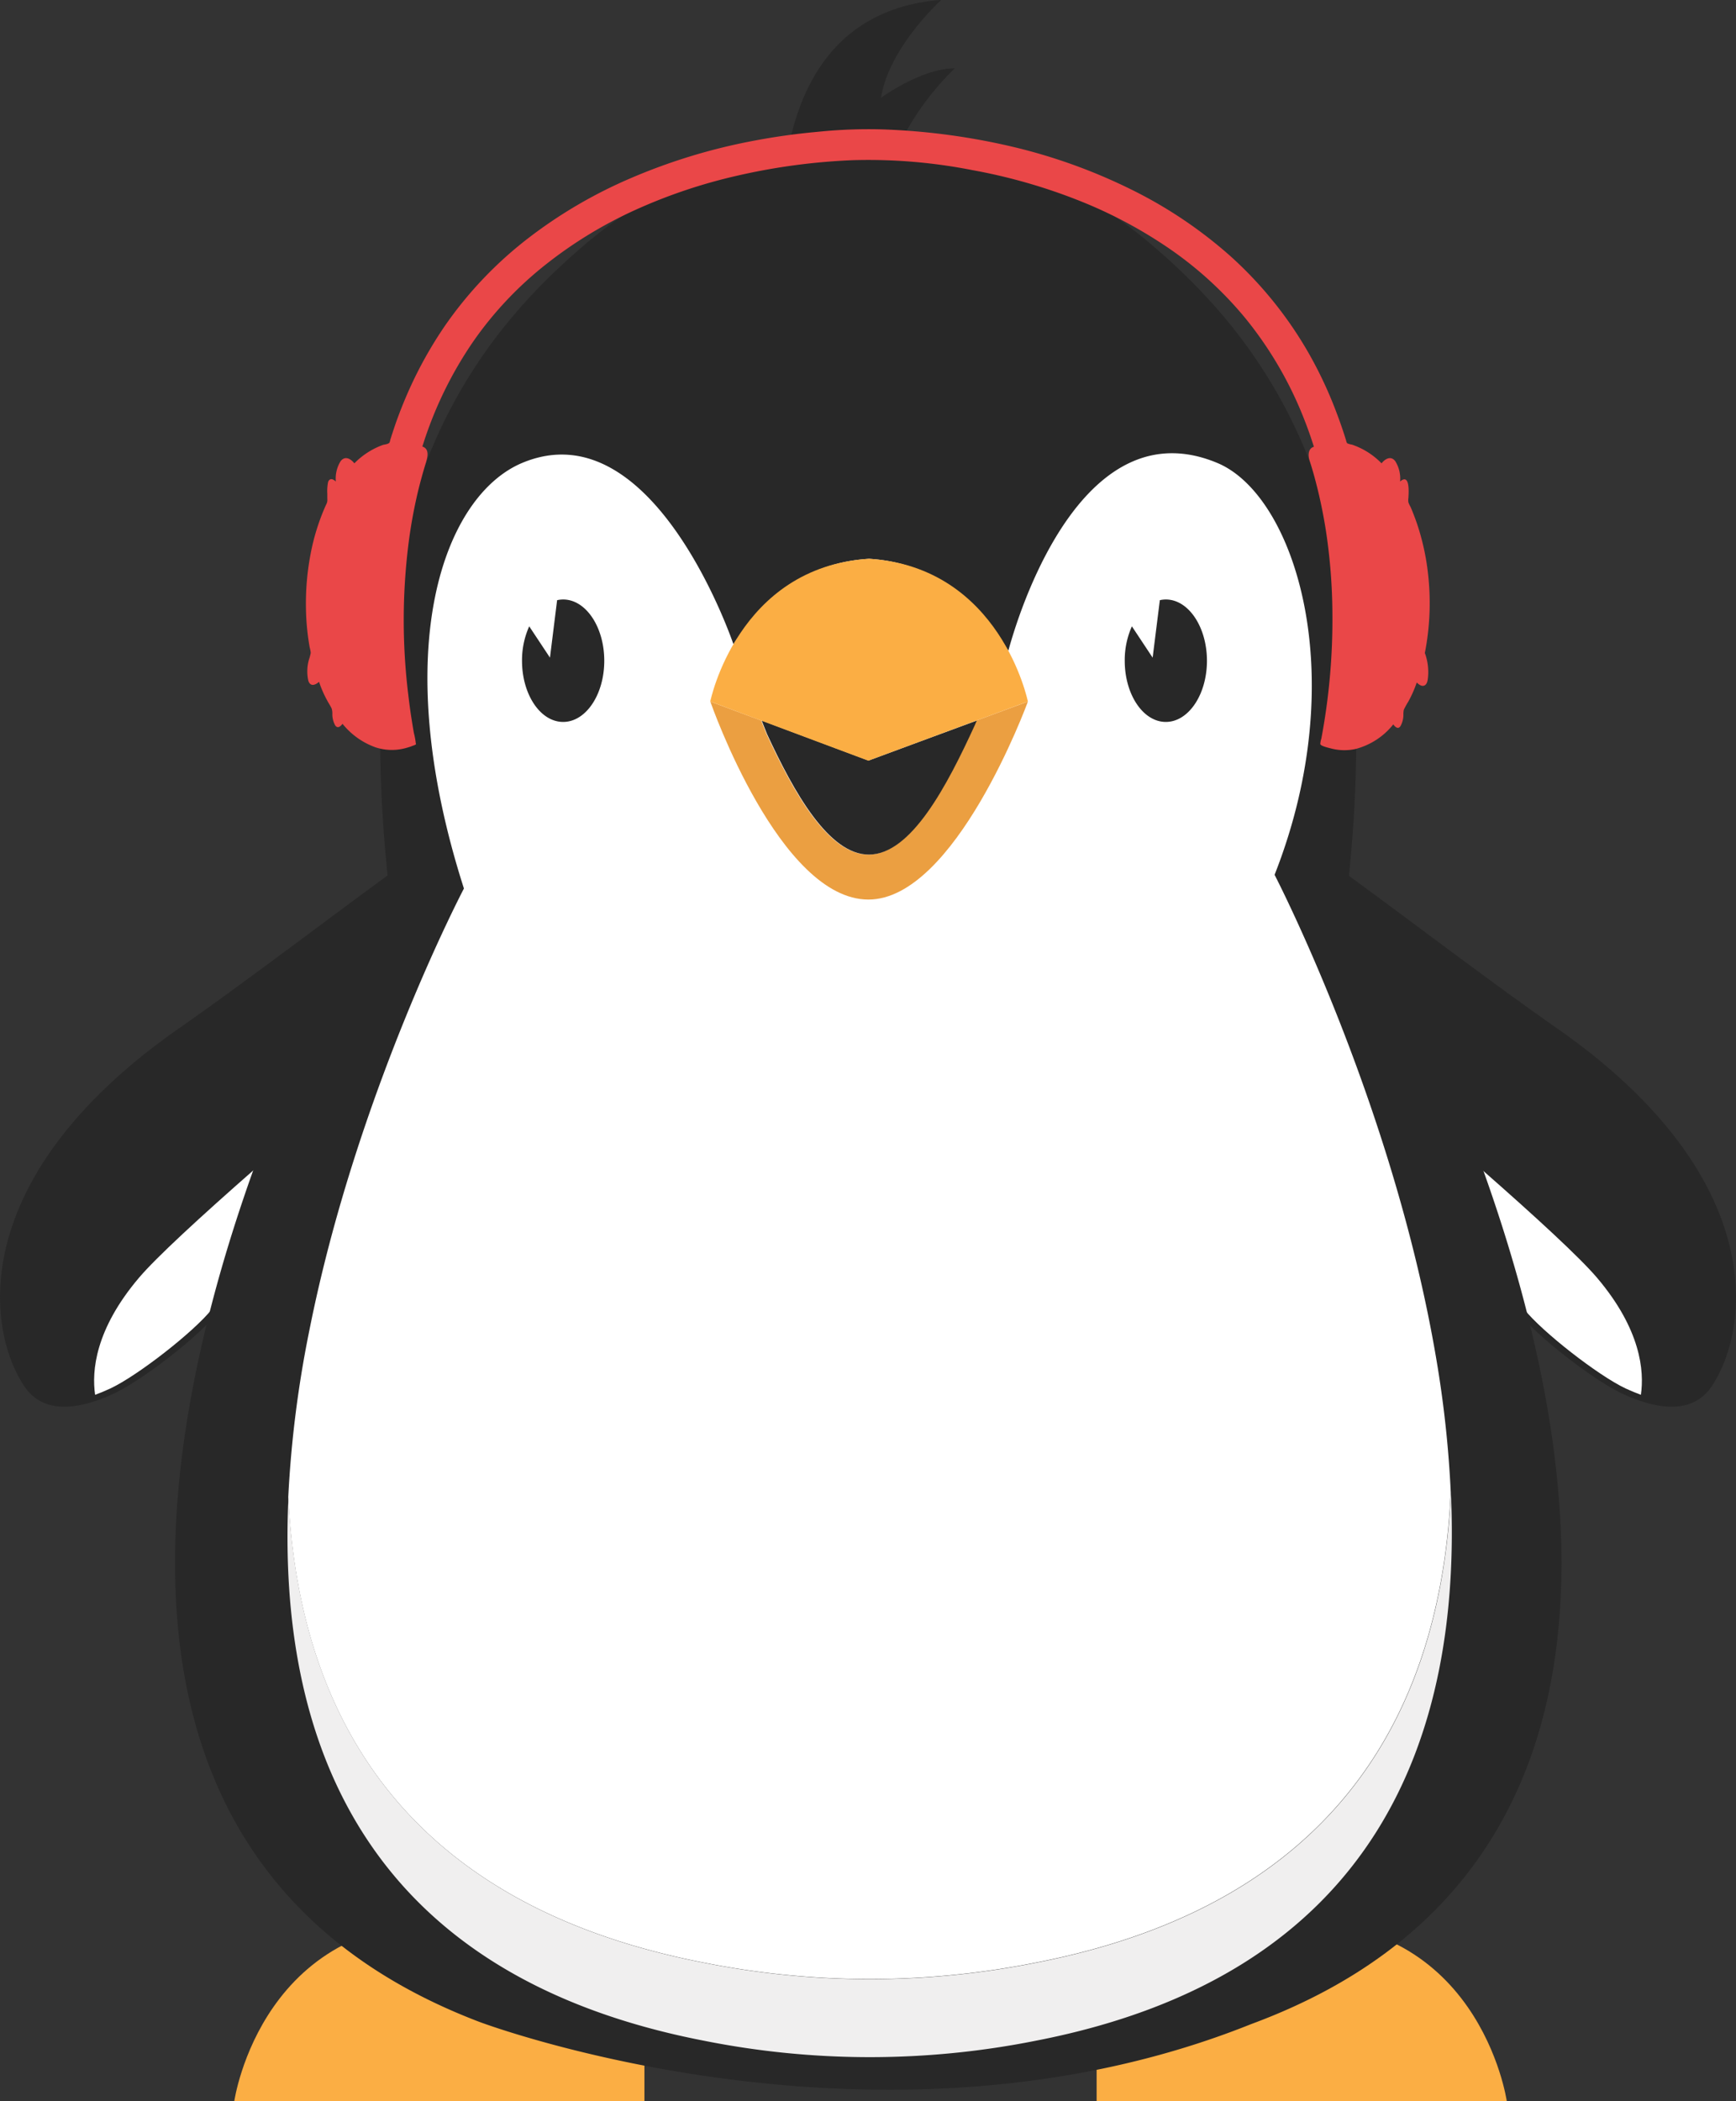 <svg id="Layer_1" data-name="Layer 1" xmlns="http://www.w3.org/2000/svg" viewBox="0 0 325.44 393.79"><rect x="0" y="0" width="325.44" height="393.79" fill="#333333" stroke="none"/><defs><style>.cls-1{fill:#282828;}.cls-2{fill:#fff;}.cls-3{fill:#fbae44;}.cls-4{fill:#f0efef;}.cls-5{fill:#eb9f41;}.cls-6{fill:#ea4748;}</style></defs><g id="baby_penguin" data-name="baby penguin"><path class="cls-1" d="M357.05,334c11.89-.15,48.8,30.74,78.59,51.56,39.15,27.38,36.3,55.61,29,66.83-2.87,4.42-7.65,4.63-12.4,3.26a30.65,30.65,0,0,1-4.55-1.74c-5.44-2.55-16-10.8-19.41-15.13-8.37-10.52-30.56-38.95-48.18-63.54C364.24,353.1,352.08,334.07,357.05,334Z" transform="translate(-143.63 -192.74)"/><path class="cls-2" d="M429.37,438.14c3.37,4.23,13.86,12.41,19,14.83,1,.46,1.95.86,2.87,1.19.65-4.44,0-12.24-8.21-21.92-6.49-7.64-32.66-30.08-56.17-49.78C402.83,404.3,421.16,427.82,429.37,438.14Z" transform="translate(-143.63 -192.74)"/><path class="cls-1" d="M255.66,334c-11.9-.15-48.81,30.74-78.59,51.56-39.16,27.38-36.31,55.61-29,66.83,2.86,4.42,7.64,4.63,12.39,3.26a30.65,30.65,0,0,0,4.55-1.74c5.44-2.55,16-10.8,19.41-15.13,8.37-10.52,30.56-38.95,48.18-63.54C248.46,353.1,260.62,334.07,255.66,334Z" transform="translate(-143.63 -192.74)"/><path class="cls-2" d="M183.33,438.14c-3.37,4.23-13.86,12.41-19,14.83-1,.46-1.95.86-2.87,1.19-.65-4.44,0-12.24,8.21-21.92,6.49-7.64,32.66-30.08,56.17-49.78C209.87,404.3,191.54,427.82,183.33,438.14Z" transform="translate(-143.63 -192.74)"/><path class="cls-3" d="M264.44,570v16.56H187.55s5.17-36.07,43.47-33.47C263.35,555.26,264.44,570,264.44,570Z" transform="translate(-143.63 -192.74)"/><path class="cls-3" d="M349.21,570v16.56H426.1s-5.16-36.07-43.47-33.47C350.3,555.26,349.21,570,349.21,570Z" transform="translate(-143.63 -192.74)"/><path class="cls-1" d="M433.18,453.68c-9.44-50.59-36.65-96.8-36.67-96.84h0c7-68.33-14-98.82-37.45-118.62a81.42,81.42,0,0,0-46.53-19,51.61,51.61,0,0,1,10.08-13.66c-6.19-.05-13.81,5.5-13.81,5.5,1.45-9.43,11.3-18.35,11.3-18.35-18.65,1.47-26,14.49-28.65,27.65a81.43,81.43,0,0,0-37.72,17.83c-23.49,19.8-44.48,50.29-37.44,118.62,0,0-27.23,46.23-36.67,96.84-5.7,30.52-4.92,62.64,12.22,87.15,8.95,12.81,22.37,23.55,41.67,30.9,0,0,75,28.33,144.67.41,19.68-7.27,33.35-18,42.48-30.88C438.08,516.69,438.91,484.38,433.18,453.68Z" transform="translate(-143.63 -192.74)"/><path class="cls-2" d="M412.87,447.36c-8.12-47.95-30.3-90.66-30.3-90.66,14.66-37.2,3.86-71.14-10.76-77.2-24-10-36.13,24.12-39.15,35.2-4.57-7.26-12.27-16.38-26.11-17.23-13.23.81-20.77,9-25.43,16,.14.49-14.73-44.27-39.52-34-14.63,6.06-25.5,34.54-11,79.8,0,0-20.15,38.33-29,82.94a208.71,208.71,0,0,0-3.93,31.1c1.94,39.81,20.75,76.18,77.87,87.27a158.78,158.78,0,0,0,62.27,0c57.07-11.08,75.87-47.82,77.79-88.09A206.35,206.35,0,0,0,412.87,447.36Z" transform="translate(-143.63 -192.74)"/><path class="cls-4" d="M415.63,472.52c-1.92,40.27-20.72,77-77.79,88.09a158.78,158.78,0,0,1-62.27,0c-57.12-11.09-75.93-47.46-77.87-87.27-2.07,45.22,13.82,89.44,77.87,101.88a158.78,158.78,0,0,0,62.27,0C401.76,562.81,417.67,518.21,415.63,472.52Z" transform="translate(-143.63 -192.74)"/><path class="cls-5" d="M326.66,327.8s-.35.82-.38.87h0c-5.16,11.22-11.91,24.24-19.86,24.24-7.55,0-14.09-11.78-19.09-22.6l-1-2.52h0l-9.54-3.56c.2.57,13,37.11,29.64,37.11,16.24,0,29.69-36.54,29.9-37.11Z" transform="translate(-143.63 -192.74)"/><path class="cls-1" d="M316.26,331.66Zm0,0h0l-9.81,3.63-6.13-2.3h0l-4.9-1.83-9-3.37,1,2.52c5,10.82,11.54,22.6,19.09,22.6,7.95,0,14.7-13,19.86-24.24l.38-.88Z" transform="translate(-143.63 -192.74)"/><path class="cls-3" d="M306.55,297.47c-24.67,1.51-29.77,26.75-29.77,26.75l23.49,8.8,6.13,2.29,9.8-3.63,20.12-7.46S331.22,299,306.55,297.47Z" transform="translate(-143.63 -192.74)"/><path class="cls-6" d="M410.74,315.13a48.6,48.6,0,0,0,.57-15.08,44.2,44.2,0,0,0-1.43-7.19c-.33-1.17-.71-2.32-1.15-3.45-.21-.56-.43-1.11-.67-1.66a5.48,5.48,0,0,1-.4-.85,2.77,2.77,0,0,1,0-.86c.06-1,.31-4.68-1.56-3.05a6.15,6.15,0,0,0-.91-3.82c-.81-1.06-1.87-.46-2.57.41a14,14,0,0,0-5.53-3.5,3.94,3.94,0,0,1-.85-.23c-.19-.12-.23-.44-.3-.68q-.25-.81-.51-1.59c-.35-1.05-.72-2.09-1.11-3.13A77.9,77.9,0,0,0,389,259a73.66,73.66,0,0,0-14.76-18.3,83.61,83.61,0,0,0-18.09-12.22,104.36,104.36,0,0,0-22.06-8.08A124.63,124.63,0,0,0,309.25,217a92.9,92.9,0,0,0-12.37.45,123.3,123.3,0,0,0-12.42,1.76,109.55,109.55,0,0,0-22.76,7,88.54,88.54,0,0,0-19.13,11.24A73.61,73.61,0,0,0,227,253.86a76.85,76.85,0,0,0-6.21,10.91c-.89,1.92-1.71,3.88-2.45,5.86-.38,1-.75,2.08-1.09,3.13q-.25.75-.48,1.5c0,.12-.06.27-.11.38s0,.1-.27.24-.65.16-1,.26a14.32,14.32,0,0,0-5.33,3.44c-.69-.87-1.75-1.47-2.57-.41a6.13,6.13,0,0,0-.9,3.82c-.27-.23-.69-.57-1.07-.39s-.41.63-.46.94a8.52,8.52,0,0,0-.07,1.75c0,.28,0,.56,0,.84a4.21,4.21,0,0,1,0,.51,1.87,1.87,0,0,1-.25.73,41,41,0,0,0-2.94,9.5,49.22,49.22,0,0,0-.82,9.62,45.63,45.63,0,0,0,.35,5.23c.1.8.22,1.59.36,2.38a5.19,5.19,0,0,1,.19,1,8.36,8.36,0,0,1-.33,1.26,8,8,0,0,0-.11,4c.37,1.09,1.26.83,2,.17a20.94,20.94,0,0,0,1.51,3.47c.27.52.61,1,.86,1.55a3.32,3.32,0,0,1,.12,1.1,4.41,4.41,0,0,0,.54,2.05c.45.65,1,.2,1.37-.3A14,14,0,0,0,214,332.8a9.83,9.83,0,0,0,4.17.44,10.52,10.52,0,0,0,1.93-.41,8.65,8.65,0,0,0,1-.35,1.54,1.54,0,0,0,.47-.21c.12-.13,0-.09,0-.28a12.42,12.42,0,0,0-.34-1.82c-.13-.71-.25-1.43-.36-2.14-.28-1.71-.51-3.43-.71-5.15a115.11,115.11,0,0,1,.15-29,92,92,0,0,1,1.78-9.45q.6-2.4,1.32-4.77c.31-1,.87-2.76-.6-3.22a72.93,72.93,0,0,1,9.7-19.93A67.47,67.47,0,0,1,246,242.27a80.86,80.86,0,0,1,16.33-10,99.76,99.76,0,0,1,19.41-6.58,118,118,0,0,1,21.82-2.93,100.83,100.83,0,0,1,22.33,1.86,104.9,104.9,0,0,1,20,5.71,85.63,85.63,0,0,1,17.23,9.2A69.46,69.46,0,0,1,377,252.27a70.7,70.7,0,0,1,11.07,18.93c.69,1.74,1.31,3.49,1.87,5.27-1.14.35-1.09,1.69-.81,2.58.46,1.44.88,2.89,1.25,4.35.73,2.82,1.31,5.67,1.77,8.53a106.65,106.65,0,0,1,1.26,16,120.33,120.33,0,0,1-2.08,23.27,3.53,3.53,0,0,0-.19,1c.1.38,1.52.69,1.93.8a9.88,9.88,0,0,0,4.68.12,13.35,13.35,0,0,0,7.07-4.61c.34.47.89,1,1.34.34a4.36,4.36,0,0,0,.56-2.09,4.26,4.26,0,0,1,.08-1,16.59,16.59,0,0,1,.85-1.54,22.13,22.13,0,0,0,1.57-3.56c.33.32.86.76,1.36.59s.62-.72.7-1.13A10.31,10.31,0,0,0,410.74,315.13Z" transform="translate(-143.63 -192.74)"/><path class="cls-2" d="M248.07,305.23c-2.17.47-4,2.29-5.23,4.87l3.89,5.87Z" transform="translate(-143.63 -192.74)"/><path class="cls-1" d="M249.2,305.1a5.36,5.36,0,0,0-1.13.13L246.73,316l-3.89-5.87a15.52,15.52,0,0,0-1.35,6.46c0,6.33,3.45,11.46,7.71,11.46s7.71-5.13,7.71-11.46S253.46,305.1,249.2,305.1Z" transform="translate(-143.63 -192.74)"/><path class="cls-2" d="M361.06,305.23c-2.18.47-4.05,2.29-5.24,4.87l3.89,5.87Z" transform="translate(-143.63 -192.74)"/><path class="cls-1" d="M362.18,305.1a5.2,5.2,0,0,0-1.12.13L359.71,316l-3.89-5.87a15.52,15.52,0,0,0-1.34,6.46c0,6.33,3.45,11.46,7.7,11.46s7.71-5.13,7.71-11.46S366.44,305.1,362.18,305.1Z" transform="translate(-143.63 -192.74)"/></g></svg>